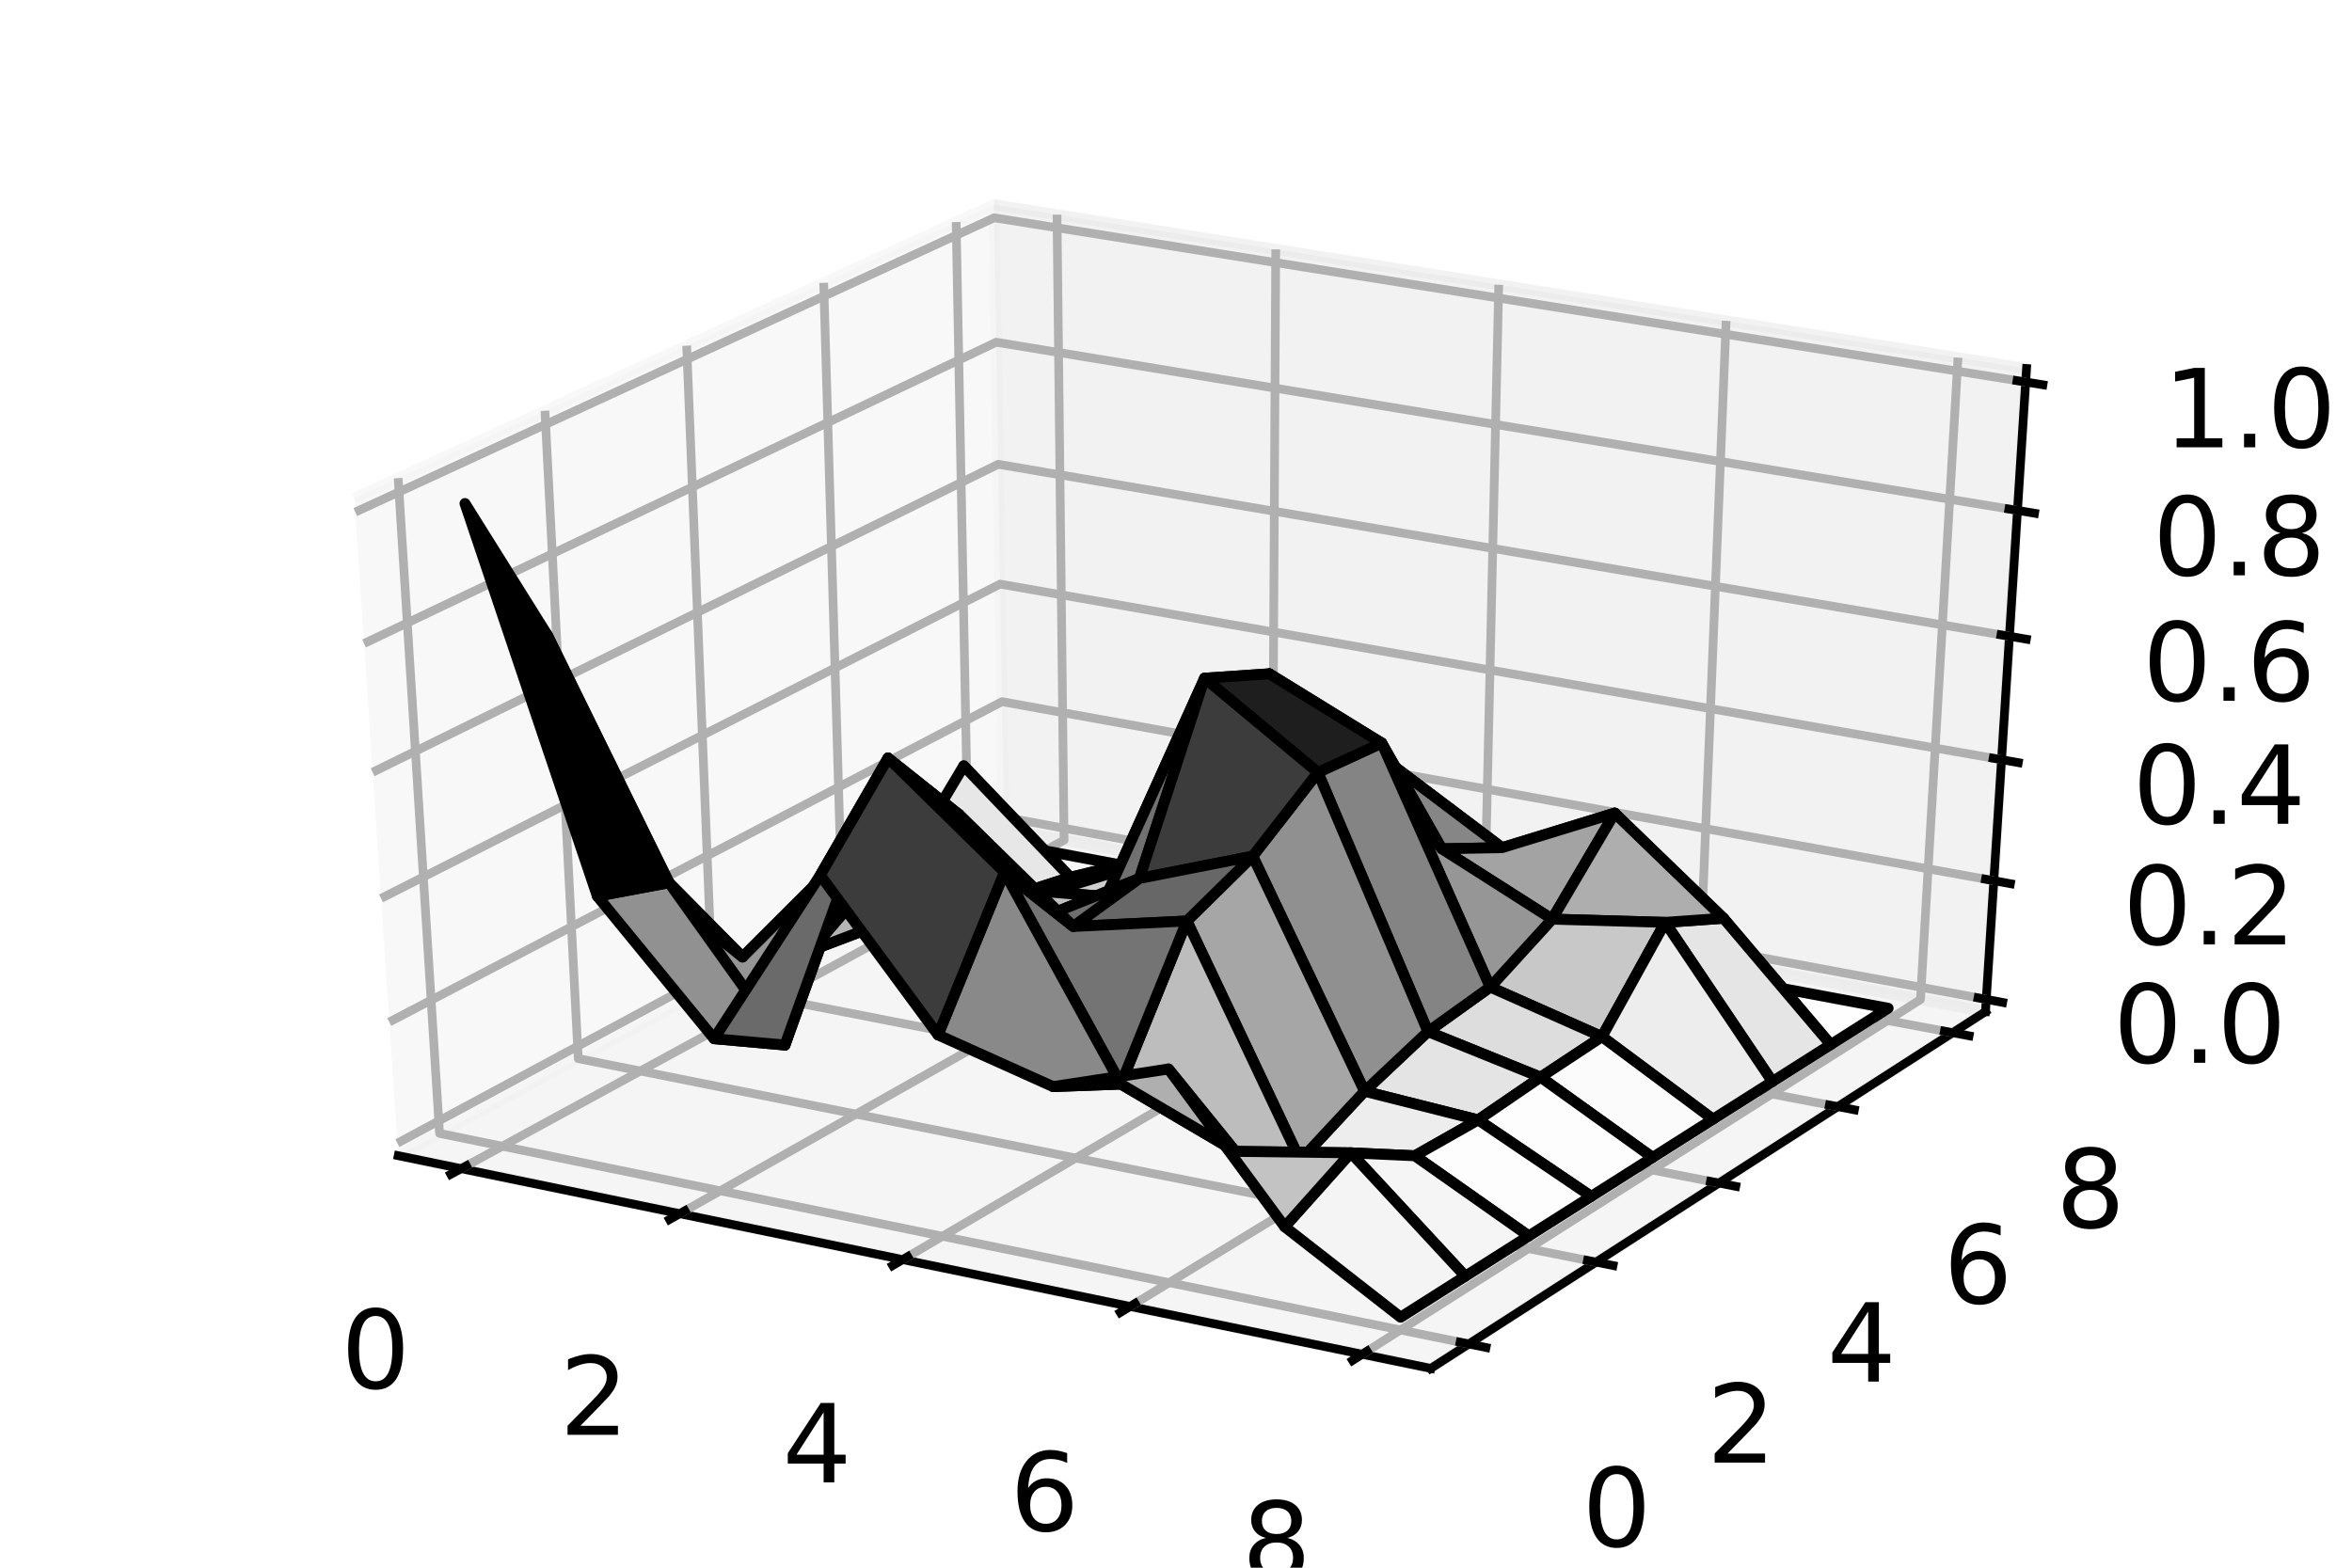 <?xml version="1.0" encoding="utf-8" standalone="no"?>
<!DOCTYPE svg PUBLIC "-//W3C//DTD SVG 1.1//EN"
  "http://www.w3.org/Graphics/SVG/1.1/DTD/svg11.dtd">
<!-- Created with matplotlib (https://matplotlib.org/) -->
<svg height="144pt" version="1.1" viewBox="0 0 216 144" width="216pt" xmlns="http://www.w3.org/2000/svg" xmlns:xlink="http://www.w3.org/1999/xlink">
 <defs>
  <style type="text/css">
*{stroke-linecap:butt;stroke-linejoin:round;}
  </style>
 </defs>
 <g id="figure_1">
  <g id="patch_1">
   <path d="M 0 144 
L 216 144 
L 216 0 
L 0 0 
z
" style="fill:#ffffff;"/>
  </g>
  <g id="patch_2">
   <path d="M 10.8 133.2 
L 205.2 133.2 
L 205.2 10.8 
L 10.8 10.8 
z
" style="fill:#ffffff;"/>
  </g>
  <g id="pane3d_1">
   <g id="patch_3">
    <path d="M 36.571 106.154 
L 92.209 76.144 
L 91.283 18.801 
L 32.542 45.764 
" style="fill:#f2f2f2;opacity:0.5;stroke:#f2f2f2;stroke-linejoin:miter;"/>
   </g>
  </g>
  <g id="pane3d_2">
   <g id="patch_4">
    <path d="M 92.209 76.144 
L 182.338 92.922 
L 186.109 33.849 
L 91.283 18.801 
" style="fill:#e6e6e6;opacity:0.5;stroke:#e6e6e6;stroke-linejoin:miter;"/>
   </g>
  </g>
  <g id="pane3d_3">
   <g id="patch_5">
    <path d="M 36.571 106.154 
L 131.398 125.694 
L 182.338 92.922 
L 92.209 76.144 
" style="fill:#ececec;opacity:0.5;stroke:#ececec;stroke-linejoin:miter;"/>
   </g>
  </g>
  <g id="axis3d_1">
   <g id="line2d_1">
    <path d="M 36.571 106.154 
L 131.398 125.694 
" style="fill:none;stroke:#000000;stroke-linecap:square;stroke-width:0.8;"/>
   </g>
   <g id="Line3DCollection_1">
    <path d="M 42.352 107.345 
L 97.721 77.17 
L 97.07 19.719 
" style="fill:none;stroke:#b0b0b0;stroke-width:0.8;"/>
    <path d="M 62.426 111.482 
L 116.844 80.73 
L 117.16 22.907 
" style="fill:none;stroke:#b0b0b0;stroke-width:0.8;"/>
    <path d="M 82.901 115.701 
L 136.319 84.355 
L 137.64 26.157 
" style="fill:none;stroke:#b0b0b0;stroke-width:0.8;"/>
    <path d="M 103.788 120.005 
L 156.158 88.048 
L 158.522 29.471 
" style="fill:none;stroke:#b0b0b0;stroke-width:0.8;"/>
    <path d="M 125.1 124.396 
L 176.371 91.811 
L 179.818 32.85 
" style="fill:none;stroke:#b0b0b0;stroke-width:0.8;"/>
   </g>
   <g id="xtick_1">
    <g id="line2d_2">
     <path d="M 42.829 107.085 
L 41.396 107.866 
" style="fill:none;stroke:#000000;stroke-linecap:square;stroke-width:0.8;"/>
    </g>
    <g id="text_1">
     <!-- 0 -->
     <defs>
      <path d="M 31.781 66.406 
Q 24.172 66.406 20.328 58.906 
Q 16.5 51.422 16.5 36.375 
Q 16.5 21.391 20.328 13.891 
Q 24.172 6.391 31.781 6.391 
Q 39.453 6.391 43.281 13.891 
Q 47.125 21.391 47.125 36.375 
Q 47.125 51.422 43.281 58.906 
Q 39.453 66.406 31.781 66.406 
z
M 31.781 74.219 
Q 44.047 74.219 50.516 64.516 
Q 56.984 54.828 56.984 36.375 
Q 56.984 17.969 50.516 8.266 
Q 44.047 -1.422 31.781 -1.422 
Q 19.531 -1.422 13.062 8.266 
Q 6.594 17.969 6.594 36.375 
Q 6.594 54.828 13.062 64.516 
Q 19.531 74.219 31.781 74.219 
z
" id="DejaVuSans-48"/>
     </defs>
     <g transform="translate(31.318 127.52)scale(0.1 -0.1)">
      <use xlink:href="#DejaVuSans-48"/>
     </g>
    </g>
   </g>
   <g id="xtick_2">
    <g id="line2d_3">
     <path d="M 62.896 111.217 
L 61.486 112.013 
" style="fill:none;stroke:#000000;stroke-linecap:square;stroke-width:0.8;"/>
    </g>
    <g id="text_2">
     <!-- 2 -->
     <defs>
      <path d="M 19.188 8.297 
L 53.609 8.297 
L 53.609 0 
L 7.328 0 
L 7.328 8.297 
Q 12.938 14.109 22.625 23.891 
Q 32.328 33.688 34.812 36.531 
Q 39.547 41.844 41.422 45.531 
Q 43.312 49.219 43.312 52.781 
Q 43.312 58.594 39.234 62.25 
Q 35.156 65.922 28.609 65.922 
Q 23.969 65.922 18.812 64.312 
Q 13.672 62.703 7.812 59.422 
L 7.812 69.391 
Q 13.766 71.781 18.938 73 
Q 24.125 74.219 28.422 74.219 
Q 39.75 74.219 46.484 68.547 
Q 53.219 62.891 53.219 53.422 
Q 53.219 48.922 51.531 44.891 
Q 49.859 40.875 45.406 35.406 
Q 44.188 33.984 37.641 27.219 
Q 31.109 20.453 19.188 8.297 
z
" id="DejaVuSans-50"/>
     </defs>
     <g transform="translate(51.388 131.796)scale(0.1 -0.1)">
      <use xlink:href="#DejaVuSans-50"/>
     </g>
    </g>
   </g>
   <g id="xtick_3">
    <g id="line2d_4">
     <path d="M 83.362 115.43 
L 81.978 116.243 
" style="fill:none;stroke:#000000;stroke-linecap:square;stroke-width:0.8;"/>
    </g>
    <g id="text_3">
     <!-- 4 -->
     <defs>
      <path d="M 37.797 64.312 
L 12.891 25.391 
L 37.797 25.391 
z
M 35.203 72.906 
L 47.609 72.906 
L 47.609 25.391 
L 58.016 25.391 
L 58.016 17.188 
L 47.609 17.188 
L 47.609 0 
L 37.797 0 
L 37.797 17.188 
L 4.891 17.188 
L 4.891 26.703 
z
" id="DejaVuSans-52"/>
     </defs>
     <g transform="translate(71.859 136.158)scale(0.1 -0.1)">
      <use xlink:href="#DejaVuSans-52"/>
     </g>
    </g>
   </g>
   <g id="xtick_4">
    <g id="line2d_5">
     <path d="M 104.24 119.729 
L 102.882 120.557 
" style="fill:none;stroke:#000000;stroke-linecap:square;stroke-width:0.8;"/>
    </g>
    <g id="text_4">
     <!-- 6 -->
     <defs>
      <path d="M 33.016 40.375 
Q 26.375 40.375 22.484 35.828 
Q 18.609 31.297 18.609 23.391 
Q 18.609 15.531 22.484 10.953 
Q 26.375 6.391 33.016 6.391 
Q 39.656 6.391 43.531 10.953 
Q 47.406 15.531 47.406 23.391 
Q 47.406 31.297 43.531 35.828 
Q 39.656 40.375 33.016 40.375 
z
M 52.594 71.297 
L 52.594 62.312 
Q 48.875 64.062 45.094 64.984 
Q 41.312 65.922 37.594 65.922 
Q 27.828 65.922 22.672 59.328 
Q 17.531 52.734 16.797 39.406 
Q 19.672 43.656 24.016 45.922 
Q 28.375 48.188 33.594 48.188 
Q 44.578 48.188 50.953 41.516 
Q 57.328 34.859 57.328 23.391 
Q 57.328 12.156 50.688 5.359 
Q 44.047 -1.422 33.016 -1.422 
Q 20.359 -1.422 13.672 8.266 
Q 6.984 17.969 6.984 36.375 
Q 6.984 53.656 15.188 63.938 
Q 23.391 74.219 37.203 74.219 
Q 40.922 74.219 44.703 73.484 
Q 48.484 72.75 52.594 71.297 
z
" id="DejaVuSans-54"/>
     </defs>
     <g transform="translate(92.745 140.608)scale(0.1 -0.1)">
      <use xlink:href="#DejaVuSans-54"/>
     </g>
    </g>
   </g>
   <g id="xtick_5">
    <g id="line2d_6">
     <path d="M 125.543 124.115 
L 124.213 124.96 
" style="fill:none;stroke:#000000;stroke-linecap:square;stroke-width:0.8;"/>
    </g>
    <g id="text_5">
     <!-- 8 -->
     <defs>
      <path d="M 31.781 34.625 
Q 24.75 34.625 20.719 30.859 
Q 16.703 27.094 16.703 20.516 
Q 16.703 13.922 20.719 10.156 
Q 24.75 6.391 31.781 6.391 
Q 38.812 6.391 42.859 10.172 
Q 46.922 13.969 46.922 20.516 
Q 46.922 27.094 42.891 30.859 
Q 38.875 34.625 31.781 34.625 
z
M 21.922 38.812 
Q 15.578 40.375 12.031 44.719 
Q 8.5 49.078 8.5 55.328 
Q 8.5 64.062 14.719 69.141 
Q 20.953 74.219 31.781 74.219 
Q 42.672 74.219 48.875 69.141 
Q 55.078 64.062 55.078 55.328 
Q 55.078 49.078 51.531 44.719 
Q 48 40.375 41.703 38.812 
Q 48.828 37.156 52.797 32.312 
Q 56.781 27.484 56.781 20.516 
Q 56.781 9.906 50.312 4.234 
Q 43.844 -1.422 31.781 -1.422 
Q 19.734 -1.422 13.25 4.234 
Q 6.781 9.906 6.781 20.516 
Q 6.781 27.484 10.781 32.312 
Q 14.797 37.156 21.922 38.812 
z
M 18.312 54.391 
Q 18.312 48.734 21.844 45.562 
Q 25.391 42.391 31.781 42.391 
Q 38.141 42.391 41.719 45.562 
Q 45.312 48.734 45.312 54.391 
Q 45.312 60.062 41.719 63.234 
Q 38.141 66.406 31.781 66.406 
Q 25.391 66.406 21.844 63.234 
Q 18.312 60.062 18.312 54.391 
z
" id="DejaVuSans-56"/>
     </defs>
     <g transform="translate(114.057 145.148)scale(0.1 -0.1)">
      <use xlink:href="#DejaVuSans-56"/>
     </g>
    </g>
   </g>
  </g>
  <g id="axis3d_2">
   <g id="line2d_7">
    <path d="M 182.338 92.922 
L 131.398 125.694 
" style="fill:none;stroke:#000000;stroke-linecap:square;stroke-width:0.8;"/>
   </g>
   <g id="Line3DCollection_2">
    <path d="M 36.564 43.917 
L 40.367 104.107 
L 134.885 123.451 
" style="fill:none;stroke:#b0b0b0;stroke-width:0.8;"/>
    <path d="M 50.045 37.73 
L 53.103 97.237 
L 146.571 115.933 
" style="fill:none;stroke:#b0b0b0;stroke-width:0.8;"/>
    <path d="M 63.064 31.754 
L 65.426 90.59 
L 157.86 108.67 
" style="fill:none;stroke:#b0b0b0;stroke-width:0.8;"/>
    <path d="M 75.645 25.979 
L 77.355 84.156 
L 168.771 101.65 
" style="fill:none;stroke:#b0b0b0;stroke-width:0.8;"/>
    <path d="M 87.81 20.395 
L 88.908 77.925 
L 179.325 94.86 
" style="fill:none;stroke:#b0b0b0;stroke-width:0.8;"/>
   </g>
   <g id="xtick_6">
    <g id="line2d_8">
     <path d="M 134.094 123.289 
L 136.468 123.775 
" style="fill:none;stroke:#000000;stroke-linecap:square;stroke-width:0.8;"/>
    </g>
    <g id="text_6">
     <!-- 0 -->
     <g transform="translate(145.296 142.045)scale(0.1 -0.1)">
      <use xlink:href="#DejaVuSans-48"/>
     </g>
    </g>
   </g>
   <g id="xtick_7">
    <g id="line2d_9">
     <path d="M 145.789 115.776 
L 148.136 116.246 
" style="fill:none;stroke:#000000;stroke-linecap:square;stroke-width:0.8;"/>
    </g>
    <g id="text_7">
     <!-- 2 -->
     <g transform="translate(156.736 134.344)scale(0.1 -0.1)">
      <use xlink:href="#DejaVuSans-50"/>
     </g>
    </g>
   </g>
   <g id="xtick_8">
    <g id="line2d_10">
     <path d="M 157.087 108.519 
L 159.406 108.972 
" style="fill:none;stroke:#000000;stroke-linecap:square;stroke-width:0.8;"/>
    </g>
    <g id="text_8">
     <!-- 4 -->
     <g transform="translate(167.788 126.905)scale(0.1 -0.1)">
      <use xlink:href="#DejaVuSans-52"/>
     </g>
    </g>
   </g>
   <g id="xtick_9">
    <g id="line2d_11">
     <path d="M 168.008 101.504 
L 170.3 101.942 
" style="fill:none;stroke:#000000;stroke-linecap:square;stroke-width:0.8;"/>
    </g>
    <g id="text_9">
     <!-- 6 -->
     <g transform="translate(178.47 119.714)scale(0.1 -0.1)">
      <use xlink:href="#DejaVuSans-54"/>
     </g>
    </g>
   </g>
   <g id="xtick_10">
    <g id="line2d_12">
     <path d="M 178.57 94.719 
L 180.835 95.143 
" style="fill:none;stroke:#000000;stroke-linecap:square;stroke-width:0.8;"/>
    </g>
    <g id="text_10">
     <!-- 8 -->
     <g transform="translate(188.802 112.759)scale(0.1 -0.1)">
      <use xlink:href="#DejaVuSans-56"/>
     </g>
    </g>
   </g>
  </g>
  <g id="axis3d_3">
   <g id="line2d_13">
    <path d="M 182.338 92.922 
L 186.109 33.849 
" style="fill:none;stroke:#000000;stroke-linecap:square;stroke-width:0.8;"/>
   </g>
   <g id="Line3DCollection_3">
    <path d="M 182.41 91.798 
L 92.191 75.051 
L 36.494 105.007 
" style="fill:none;stroke:#b0b0b0;stroke-width:0.8;"/>
    <path d="M 183.105 80.896 
L 92.02 64.451 
L 35.752 93.877 
" style="fill:none;stroke:#b0b0b0;stroke-width:0.8;"/>
    <path d="M 183.815 69.781 
L 91.846 53.652 
L 34.994 82.522 
" style="fill:none;stroke:#b0b0b0;stroke-width:0.8;"/>
    <path d="M 184.539 58.447 
L 91.668 42.648 
L 34.221 70.935 
" style="fill:none;stroke:#b0b0b0;stroke-width:0.8;"/>
    <path d="M 185.277 46.885 
L 91.487 31.434 
L 33.432 59.109 
" style="fill:none;stroke:#b0b0b0;stroke-width:0.8;"/>
    <path d="M 186.029 35.091 
L 91.302 20.004 
L 32.627 47.036 
" style="fill:none;stroke:#b0b0b0;stroke-width:0.8;"/>
   </g>
   <g id="xtick_11">
    <g id="line2d_14">
     <path d="M 181.657 91.658 
L 183.917 92.078 
" style="fill:none;stroke:#000000;stroke-linecap:square;stroke-width:0.8;"/>
    </g>
    <g id="text_11">
     <!-- 0.0 -->
     <defs>
      <path d="M 10.688 12.406 
L 21 12.406 
L 21 0 
L 10.688 0 
z
" id="DejaVuSans-46"/>
     </defs>
     <g transform="translate(194.066 97.621)scale(0.1 -0.1)">
      <use xlink:href="#DejaVuSans-48"/>
      <use x="63.623" xlink:href="#DejaVuSans-46"/>
      <use x="95.41" xlink:href="#DejaVuSans-48"/>
     </g>
    </g>
   </g>
   <g id="xtick_12">
    <g id="line2d_15">
     <path d="M 182.345 80.759 
L 184.628 81.171 
" style="fill:none;stroke:#000000;stroke-linecap:square;stroke-width:0.8;"/>
    </g>
    <g id="text_12">
     <!-- 0.2 -->
     <g transform="translate(194.948 86.751)scale(0.1 -0.1)">
      <use xlink:href="#DejaVuSans-48"/>
      <use x="63.623" xlink:href="#DejaVuSans-46"/>
      <use x="95.41" xlink:href="#DejaVuSans-50"/>
     </g>
    </g>
   </g>
   <g id="xtick_13">
    <g id="line2d_16">
     <path d="M 183.047 69.647 
L 185.353 70.051 
" style="fill:none;stroke:#000000;stroke-linecap:square;stroke-width:0.8;"/>
    </g>
    <g id="text_13">
     <!-- 0.4 -->
     <g transform="translate(195.848 75.669)scale(0.1 -0.1)">
      <use xlink:href="#DejaVuSans-48"/>
      <use x="63.623" xlink:href="#DejaVuSans-46"/>
      <use x="95.41" xlink:href="#DejaVuSans-52"/>
     </g>
    </g>
   </g>
   <g id="xtick_14">
    <g id="line2d_17">
     <path d="M 183.763 58.315 
L 186.092 58.711 
" style="fill:none;stroke:#000000;stroke-linecap:square;stroke-width:0.8;"/>
    </g>
    <g id="text_14">
     <!-- 0.6 -->
     <g transform="translate(196.764 64.369)scale(0.1 -0.1)">
      <use xlink:href="#DejaVuSans-48"/>
      <use x="63.623" xlink:href="#DejaVuSans-46"/>
      <use x="95.41" xlink:href="#DejaVuSans-54"/>
     </g>
    </g>
   </g>
   <g id="xtick_15">
    <g id="line2d_18">
     <path d="M 184.493 46.756 
L 186.846 47.144 
" style="fill:none;stroke:#000000;stroke-linecap:square;stroke-width:0.8;"/>
    </g>
    <g id="text_15">
     <!-- 0.8 -->
     <g transform="translate(197.7 52.844)scale(0.1 -0.1)">
      <use xlink:href="#DejaVuSans-48"/>
      <use x="63.623" xlink:href="#DejaVuSans-46"/>
      <use x="95.41" xlink:href="#DejaVuSans-56"/>
     </g>
    </g>
   </g>
   <g id="xtick_16">
    <g id="line2d_19">
     <path d="M 185.237 34.965 
L 187.615 35.344 
" style="fill:none;stroke:#000000;stroke-linecap:square;stroke-width:0.8;"/>
    </g>
    <g id="text_16">
     <!-- 1.0 -->
     <defs>
      <path d="M 12.406 8.297 
L 28.516 8.297 
L 28.516 63.922 
L 10.984 60.406 
L 10.984 69.391 
L 28.422 72.906 
L 38.281 72.906 
L 38.281 8.297 
L 54.391 8.297 
L 54.391 0 
L 12.406 0 
z
" id="DejaVuSans-49"/>
     </defs>
     <g transform="translate(198.654 41.087)scale(0.1 -0.1)">
      <use xlink:href="#DejaVuSans-49"/>
      <use x="63.623" xlink:href="#DejaVuSans-46"/>
      <use x="95.41" xlink:href="#DejaVuSans-48"/>
     </g>
    </g>
   </g>
  </g>
  <g id="axes_1">
   <g id="Poly3DCollection_1">
    <path clip-path="url(#p9acec81ae9)" d="M 88.508 70.347 
L 98.295 80.584 
L 103.977 79.647 
L 94.421 77.862 
z
" style="fill:#f7f7f7;stroke:#000000;"/>
    <path clip-path="url(#p9acec81ae9)" d="M 98.295 80.584 
L 107.999 78.24 
L 113.62 81.448 
L 103.977 79.647 
z
" style="fill:#ffffff;stroke:#000000;"/>
    <path clip-path="url(#p9acec81ae9)" d="M 107.999 78.24 
L 117.817 83.681 
L 123.353 83.266 
L 113.62 81.448 
z
" style="fill:#fefefe;stroke:#000000;"/>
    <path clip-path="url(#p9acec81ae9)" d="M 82.81 79.87 
L 92.514 82.443 
L 98.295 80.584 
L 88.508 70.347 
z
" style="fill:#e7e7e7;stroke:#000000;"/>
    <path clip-path="url(#p9acec81ae9)" d="M 92.514 82.443 
L 102.26 80.127 
L 107.999 78.24 
L 98.295 80.584 
z
" style="fill:#e9e9e9;stroke:#000000;"/>
    <path clip-path="url(#p9acec81ae9)" d="M 117.817 83.681 
L 127.948 70.328 
L 133.177 85.101 
L 123.353 83.266 
z
" style="fill:#e8e8e8;stroke:#000000;"/>
    <path clip-path="url(#p9acec81ae9)" d="M 76.925 84.104 
L 86.705 88.115 
L 92.514 82.443 
L 82.81 79.87 
z
" style="fill:#f9f9f9;stroke:#000000;"/>
    <path clip-path="url(#p9acec81ae9)" d="M 102.26 80.127 
L 112.164 82.795 
L 117.817 83.681 
L 107.999 78.24 
z
" style="fill:#e2e2e2;stroke:#000000;"/>
    <path clip-path="url(#p9acec81ae9)" d="M 127.948 70.328 
L 137.943 77.862 
L 143.092 86.953 
L 133.177 85.101 
z
" style="fill:#d5d5d5;stroke:#000000;"/>
    <path clip-path="url(#p9acec81ae9)" d="M 86.705 88.115 
L 96.412 81.938 
L 102.26 80.127 
L 92.514 82.443 
z
" style="fill:#e6e6e6;stroke:#000000;"/>
    <path clip-path="url(#p9acec81ae9)" d="M 70.91 87.117 
L 80.591 84.992 
L 86.705 88.115 
L 76.925 84.104 
z
" style="fill:#f3f3f3;stroke:#000000;"/>
    <path clip-path="url(#p9acec81ae9)" d="M 137.943 77.862 
L 148.285 74.69 
L 153.1 88.822 
L 143.092 86.953 
z
" style="fill:#d6d6d6;stroke:#000000;"/>
    <path clip-path="url(#p9acec81ae9)" d="M 96.412 81.938 
L 106.38 82.749 
L 112.164 82.795 
L 102.26 80.127 
z
" style="fill:#cecece;stroke:#000000;"/>
    <path clip-path="url(#p9acec81ae9)" d="M 112.164 82.795 
L 122.341 66.565 
L 127.948 70.328 
L 117.817 83.681 
z
" style="fill:#aaaaaa;stroke:#000000;"/>
    <path clip-path="url(#p9acec81ae9)" d="M 148.285 74.69 
L 158.278 84.346 
L 163.202 90.709 
L 153.1 88.822 
z
" style="fill:#dcdcdc;stroke:#000000;"/>
    <path clip-path="url(#p9acec81ae9)" d="M 158.278 84.346 
L 168.128 95.956 
L 173.4 92.614 
L 163.202 90.709 
z
" style="fill:#fefefe;stroke:#000000;"/>
    <path clip-path="url(#p9acec81ae9)" d="M 80.591 84.992 
L 90.465 84.539 
L 96.412 81.938 
L 86.705 88.115 
z
" style="fill:#dadada;stroke:#000000;"/>
    <path clip-path="url(#p9acec81ae9)" d="M 64.729 88.623 
L 74.481 87.303 
L 80.591 84.992 
L 70.91 87.117 
z
" style="fill:#e0e0e0;stroke:#000000;"/>
    <path clip-path="url(#p9acec81ae9)" d="M 122.341 66.565 
L 132.409 77.966 
L 137.943 77.862 
L 127.948 70.328 
z
" style="fill:#868686;stroke:#000000;"/>
    <path clip-path="url(#p9acec81ae9)" d="M 90.465 84.539 
L 100.483 84.78 
L 106.38 82.749 
L 96.412 81.938 
z
" style="fill:#c1c1c1;stroke:#000000;"/>
    <path clip-path="url(#p9acec81ae9)" d="M 132.409 77.966 
L 142.543 84.427 
L 148.285 74.69 
L 137.943 77.862 
z
" style="fill:#a3a3a3;stroke:#000000;"/>
    <path clip-path="url(#p9acec81ae9)" d="M 152.924 84.726 
L 162.767 99.354 
L 168.128 95.956 
L 158.278 84.346 
z
" style="fill:#e5e5e5;stroke:#000000;"/>
    <path clip-path="url(#p9acec81ae9)" d="M 106.38 82.749 
L 116.574 61.892 
L 122.341 66.565 
L 112.164 82.795 
z
" style="fill:#7f7f7f;stroke:#000000;"/>
    <path clip-path="url(#p9acec81ae9)" d="M 142.543 84.427 
L 152.924 84.726 
L 158.278 84.346 
L 148.285 74.69 
z
" style="fill:#aeaeae;stroke:#000000;"/>
    <path clip-path="url(#p9acec81ae9)" d="M 74.481 87.303 
L 84.153 76.052 
L 90.465 84.539 
L 80.591 84.992 
z
" style="fill:#b4b4b4;stroke:#000000;"/>
    <path clip-path="url(#p9acec81ae9)" d="M 57.943 79.743 
L 68.192 87.909 
L 74.481 87.303 
L 64.729 88.623 
z
" style="fill:#bebebe;stroke:#000000;"/>
    <path clip-path="url(#p9acec81ae9)" d="M 136.853 90.669 
L 147.122 95.224 
L 152.924 84.726 
L 142.543 84.427 
z
" style="fill:#c8c8c8;stroke:#000000;"/>
    <path clip-path="url(#p9acec81ae9)" d="M 147.122 95.224 
L 157.316 102.809 
L 162.767 99.354 
L 152.924 84.726 
z
" style="fill:#ededed;stroke:#000000;"/>
    <path clip-path="url(#p9acec81ae9)" d="M 126.89 68.252 
L 136.853 90.669 
L 142.543 84.427 
L 132.409 77.966 
z
" style="fill:#969696;stroke:#000000;"/>
    <path clip-path="url(#p9acec81ae9)" d="M 84.153 76.052 
L 94.443 84.787 
L 100.483 84.78 
L 90.465 84.539 
z
" style="fill:#a0a0a0;stroke:#000000;"/>
    <path clip-path="url(#p9acec81ae9)" d="M 116.574 61.892 
L 126.89 68.252 
L 132.409 77.966 
L 122.341 66.565 
z
" style="fill:#4c4c4c;stroke:#000000;"/>
    <path clip-path="url(#p9acec81ae9)" d="M 100.483 84.78 
L 110.627 62.298 
L 116.574 61.892 
L 106.38 82.749 
z
" style="fill:#626262;stroke:#000000;"/>
    <path clip-path="url(#p9acec81ae9)" d="M 131.138 94.763 
L 141.484 98.946 
L 147.122 95.224 
L 136.853 90.669 
z
" style="fill:#dddddd;stroke:#000000;"/>
    <path clip-path="url(#p9acec81ae9)" d="M 68.192 87.909 
L 77.913 78.205 
L 84.153 76.052 
L 74.481 87.303 
z
" style="fill:#949494;stroke:#000000;"/>
    <path clip-path="url(#p9acec81ae9)" d="M 141.484 98.946 
L 151.773 106.322 
L 157.316 102.809 
L 147.122 95.224 
z
" style="fill:#fbfbfb;stroke:#000000;"/>
    <path clip-path="url(#p9acec81ae9)" d="M 121.031 70.951 
L 131.138 94.763 
L 136.853 90.669 
L 126.89 68.252 
z
" style="fill:#848484;stroke:#000000;"/>
    <path clip-path="url(#p9acec81ae9)" d="M 94.443 84.787 
L 104.642 80.69 
L 110.627 62.298 
L 100.483 84.78 
z
" style="fill:#717171;stroke:#000000;"/>
    <path clip-path="url(#p9acec81ae9)" d="M 125.315 100.24 
L 135.749 102.869 
L 141.484 98.946 
L 131.138 94.763 
z
" style="fill:#e4e4e4;stroke:#000000;"/>
    <path clip-path="url(#p9acec81ae9)" d="M 61.441 81.08 
L 72.089 95.991 
L 77.913 78.205 
L 68.192 87.909 
z
" style="fill:#959595;stroke:#000000;"/>
    <path clip-path="url(#p9acec81ae9)" d="M 135.749 102.869 
L 146.135 109.896 
L 151.773 106.322 
L 141.484 98.946 
z
" style="fill:#fdfdfd;stroke:#000000;"/>
    <path clip-path="url(#p9acec81ae9)" d="M 50.254 58.314 
L 61.441 81.08 
L 68.192 87.909 
L 57.943 79.743 
z
" style="fill:#606060;stroke:#000000;"/>
    <path clip-path="url(#p9acec81ae9)" d="M 77.913 78.205 
L 88.067 74.808 
L 94.443 84.787 
L 84.153 76.052 
z
" style="fill:#686868;stroke:#000000;"/>
    <path clip-path="url(#p9acec81ae9)" d="M 110.627 62.298 
L 121.031 70.951 
L 126.89 68.252 
L 116.574 61.892 
z
" style="fill:#1e1e1e;stroke:#000000;"/>
    <path clip-path="url(#p9acec81ae9)" d="M 115.045 78.645 
L 125.315 100.24 
L 131.138 94.763 
L 121.031 70.951 
z
" style="fill:#909090;stroke:#000000;"/>
    <path clip-path="url(#p9acec81ae9)" d="M 88.067 74.808 
L 98.566 85.104 
L 104.642 80.69 
L 94.443 84.787 
z
" style="fill:#6f6f6f;stroke:#000000;"/>
    <path clip-path="url(#p9acec81ae9)" d="M 119.407 106.588 
L 129.932 106.165 
L 135.749 102.869 
L 125.315 100.24 
z
" style="fill:#ededed;stroke:#000000;"/>
    <path clip-path="url(#p9acec81ae9)" d="M 104.642 80.69 
L 115.045 78.645 
L 121.031 70.951 
L 110.627 62.298 
z
" style="fill:#3c3c3c;stroke:#000000;"/>
    <path clip-path="url(#p9acec81ae9)" d="M 129.932 106.165 
L 140.4 113.531 
L 146.135 109.896 
L 135.749 102.869 
z
" style="fill:#fdfdfd;stroke:#000000;"/>
    <path clip-path="url(#p9acec81ae9)" d="M 54.858 82.317 
L 65.581 95.409 
L 72.089 95.991 
L 61.441 81.08 
z
" style="fill:#919191;stroke:#000000;"/>
    <path clip-path="url(#p9acec81ae9)" d="M 108.999 84.598 
L 119.407 106.588 
L 125.315 100.24 
L 115.045 78.645 
z
" style="fill:#a6a6a6;stroke:#000000;"/>
    <path clip-path="url(#p9acec81ae9)" d="M 98.566 85.104 
L 108.999 84.598 
L 115.045 78.645 
L 104.642 80.69 
z
" style="fill:#676767;stroke:#000000;"/>
    <path clip-path="url(#p9acec81ae9)" d="M 72.089 95.991 
L 81.556 69.627 
L 88.067 74.808 
L 77.913 78.205 
z
" style="fill:#595959;stroke:#000000;"/>
    <path clip-path="url(#p9acec81ae9)" d="M 102.937 99.58 
L 113.445 105.76 
L 119.407 106.588 
L 108.999 84.598 
z
" style="fill:#bdbdbd;stroke:#000000;"/>
    <path clip-path="url(#p9acec81ae9)" d="M 113.445 105.76 
L 124.055 105.893 
L 129.932 106.165 
L 119.407 106.588 
z
" style="fill:#e2e2e2;stroke:#000000;"/>
    <path clip-path="url(#p9acec81ae9)" d="M 124.055 105.893 
L 134.565 117.23 
L 140.4 113.531 
L 129.932 106.165 
z
" style="fill:#f5f5f5;stroke:#000000;"/>
    <path clip-path="url(#p9acec81ae9)" d="M 65.581 95.409 
L 75.331 80.388 
L 81.556 69.627 
L 72.089 95.991 
z
" style="fill:#6a6a6a;stroke:#000000;"/>
    <path clip-path="url(#p9acec81ae9)" d="M 92.241 80.113 
L 102.937 99.58 
L 108.999 84.598 
L 98.566 85.104 
z
" style="fill:#747474;stroke:#000000;"/>
    <path clip-path="url(#p9acec81ae9)" d="M 81.556 69.627 
L 92.241 80.113 
L 98.566 85.104 
L 88.067 74.808 
z
" style="fill:#393939;stroke:#000000;"/>
    <path clip-path="url(#p9acec81ae9)" d="M 42.703 46.251 
L 54.858 82.317 
L 61.441 81.08 
L 50.254 58.314 
z
" style="stroke:#000000;"/>
    <path clip-path="url(#p9acec81ae9)" d="M 86.147 95.063 
L 96.71 99.811 
L 102.937 99.58 
L 92.241 80.113 
z
" style="fill:#898989;stroke:#000000;"/>
    <path clip-path="url(#p9acec81ae9)" d="M 96.71 99.811 
L 107.311 98.191 
L 113.445 105.76 
L 102.937 99.58 
z
" style="fill:#afafaf;stroke:#000000;"/>
    <path clip-path="url(#p9acec81ae9)" d="M 117.984 112.685 
L 128.628 120.993 
L 134.565 117.23 
L 124.055 105.893 
z
" style="fill:#f4f4f4;stroke:#000000;"/>
    <path clip-path="url(#p9acec81ae9)" d="M 107.311 98.191 
L 117.984 112.685 
L 124.055 105.893 
L 113.445 105.76 
z
" style="fill:#c3c3c3;stroke:#000000;"/>
    <path clip-path="url(#p9acec81ae9)" d="M 75.331 80.388 
L 86.147 95.063 
L 92.241 80.113 
L 81.556 69.627 
z
" style="fill:#3c3c3c;stroke:#000000;"/>
   </g>
  </g>
 </g>
 <defs>
  <clipPath id="p9acec81ae9">
   <rect height="122.4" width="194.4" x="10.8" y="10.8"/>
  </clipPath>
 </defs>
</svg>
